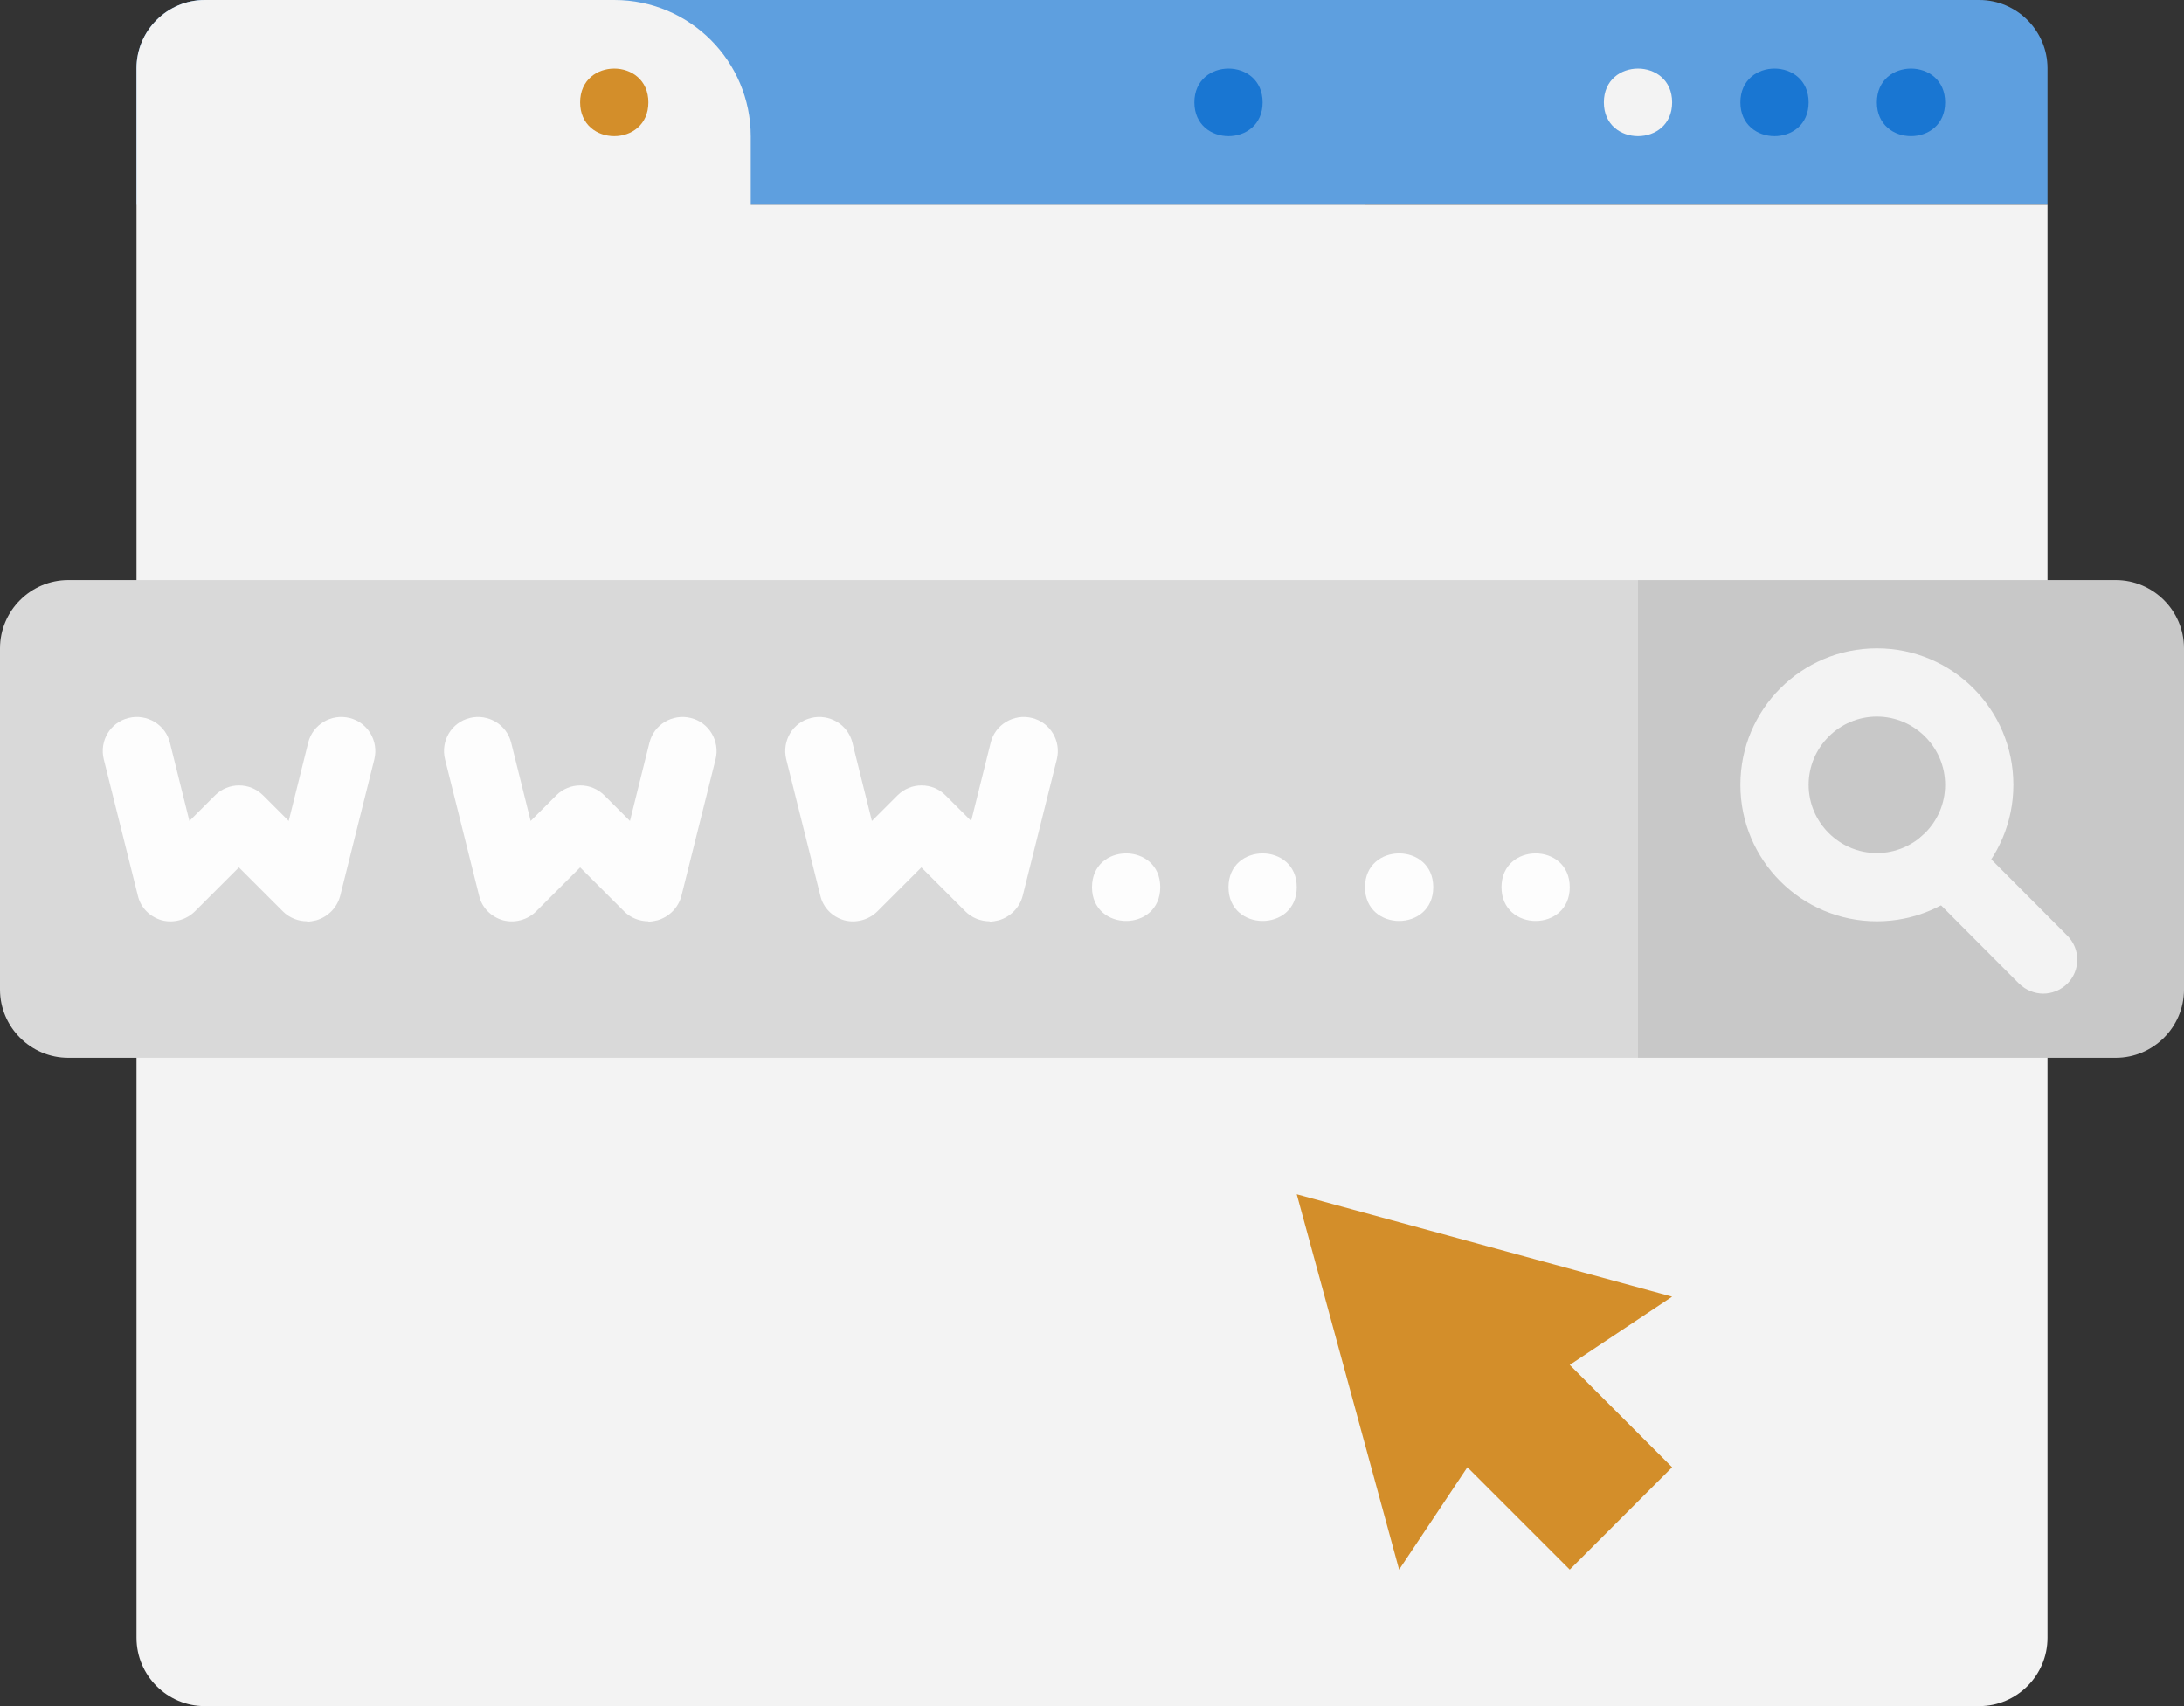 <?xml version="1.0" encoding="UTF-8"?><svg id="a" xmlns="http://www.w3.org/2000/svg" viewBox="0 0 64 50"><rect x="0" y="0" width="64" height="50" fill="#333333" stroke="none"/><defs><style>.b{fill:#5e9fdf;}.c{fill:#c8c8c8;}.d{fill:#fdfdfd;}.e{fill:#d38e2a;}.f{fill:#f3f3f3;}.g{fill:#d9d9d9;}.h{fill:#1976d2;}</style></defs><g><path class="b" d="M6,0H58c1.1,0,2,.9,2,2V6H4V2c0-1.1,.9-2,2-2Z"/><path class="b" d="M17,0h19c2.21,0,4,1.79,4,4v2H17V0h0Z"/></g><path class="f" d="M60,6V48c0,1.1-.9,2-2,2H6c-1.1,0-2-.9-2-2V2c0-1.1,.9-2,2-2h12c2.21,0,4,1.79,4,4v2H60Z"/><path class="h" d="M57,3c0-1.32-2-1.32-2,0s2,1.32,2,0Zm-4,0c0-1.32-2-1.32-2,0s2,1.32,2,0Z"/><path class="f" d="M49,3c0-1.32-2-1.32-2,0s2,1.32,2,0Z"/><path class="h" d="M37,3c0-1.32-2-1.32-2,0s2,1.32,2,0Z"/><path class="e" d="M19,3c0-1.32-2-1.32-2,0s2,1.32,2,0Z"/><path class="g" d="M2,17H48v14H2c-1.1,0-2-.9-2-2v-10c0-1.1,.9-2,2-2Z"/><path class="c" d="M48,17h14c1.1,0,2,.9,2,2v10c0,1.1-.9,2-2,2h-14v-14h0Z"/><g><g><path class="f" d="M55,27c-2.21,0-4-1.79-4-4s1.79-4,4-4,4,1.79,4,4-1.79,4-4,4Zm0-6c-1.1,0-2,.9-2,2s.9,2,2,2,2-.9,2-2-.9-2-2-2Z"/><path class="f" d="M59.88,29.12c-.26,0-.51-.1-.71-.29l-2.88-2.89c-.39-.39-.39-1.02,0-1.41,.39-.39,1.02-.39,1.41,0l2.88,2.89c.39,.39,.39,1.02,0,1.41-.2,.19-.45,.29-.71,.29Z"/></g><path class="d" d="M29,27c-.26,0-.52-.1-.71-.29l-1.29-1.29-1.29,1.29c-.25,.25-.63,.35-.97,.26-.35-.1-.62-.37-.7-.72l-1-4c-.13-.54,.19-1.08,.73-1.21,.53-.13,1.08,.19,1.21,.73l.57,2.29,.75-.75c.39-.39,1.02-.39,1.41,0l.75,.75,.57-2.29c.13-.54,.68-.86,1.21-.73,.54,.13,.86,.68,.73,1.21l-1,4c-.09,.35-.36,.62-.7,.72-.09,.02-.18,.04-.27,.04Zm-10,0c-.26,0-.52-.1-.71-.29l-1.29-1.29-1.29,1.29c-.25,.25-.63,.35-.97,.26-.35-.1-.62-.37-.7-.72l-1-4c-.13-.54,.19-1.08,.73-1.21,.53-.13,1.08,.19,1.21,.73l.57,2.29,.75-.75c.39-.39,1.02-.39,1.41,0l.75,.75,.57-2.29c.13-.54,.68-.86,1.21-.73,.54,.13,.86,.68,.73,1.21l-1,4c-.09,.35-.36,.62-.7,.72-.09,.02-.18,.04-.27,.04Zm-10,0c-.26,0-.52-.1-.71-.29l-1.29-1.29-1.29,1.29c-.25,.25-.63,.35-.97,.26-.35-.1-.62-.37-.7-.72l-1-4c-.13-.54,.19-1.08,.73-1.21,.53-.13,1.08,.19,1.21,.73l.57,2.29,.75-.75c.39-.39,1.02-.39,1.41,0l.75,.75,.57-2.29c.13-.54,.68-.86,1.21-.73,.54,.13,.86,.68,.73,1.21l-1,4c-.09,.35-.36,.62-.7,.72-.09,.02-.18,.04-.27,.04Z"/></g><path class="d" d="M34,26c0-1.32-2-1.32-2,0s2,1.32,2,0Zm4,0c0-1.32-2-1.32-2,0s2,1.32,2,0Zm4,0c0-1.32-2-1.32-2,0s2,1.32,2,0Zm4,0c0-1.32-2-1.32-2,0s2,1.32,2,0Z"/><path class="e" d="M49,43l-3,3-3-3-2,3-3-11,11,3-3,2,3,3Z"/></svg>